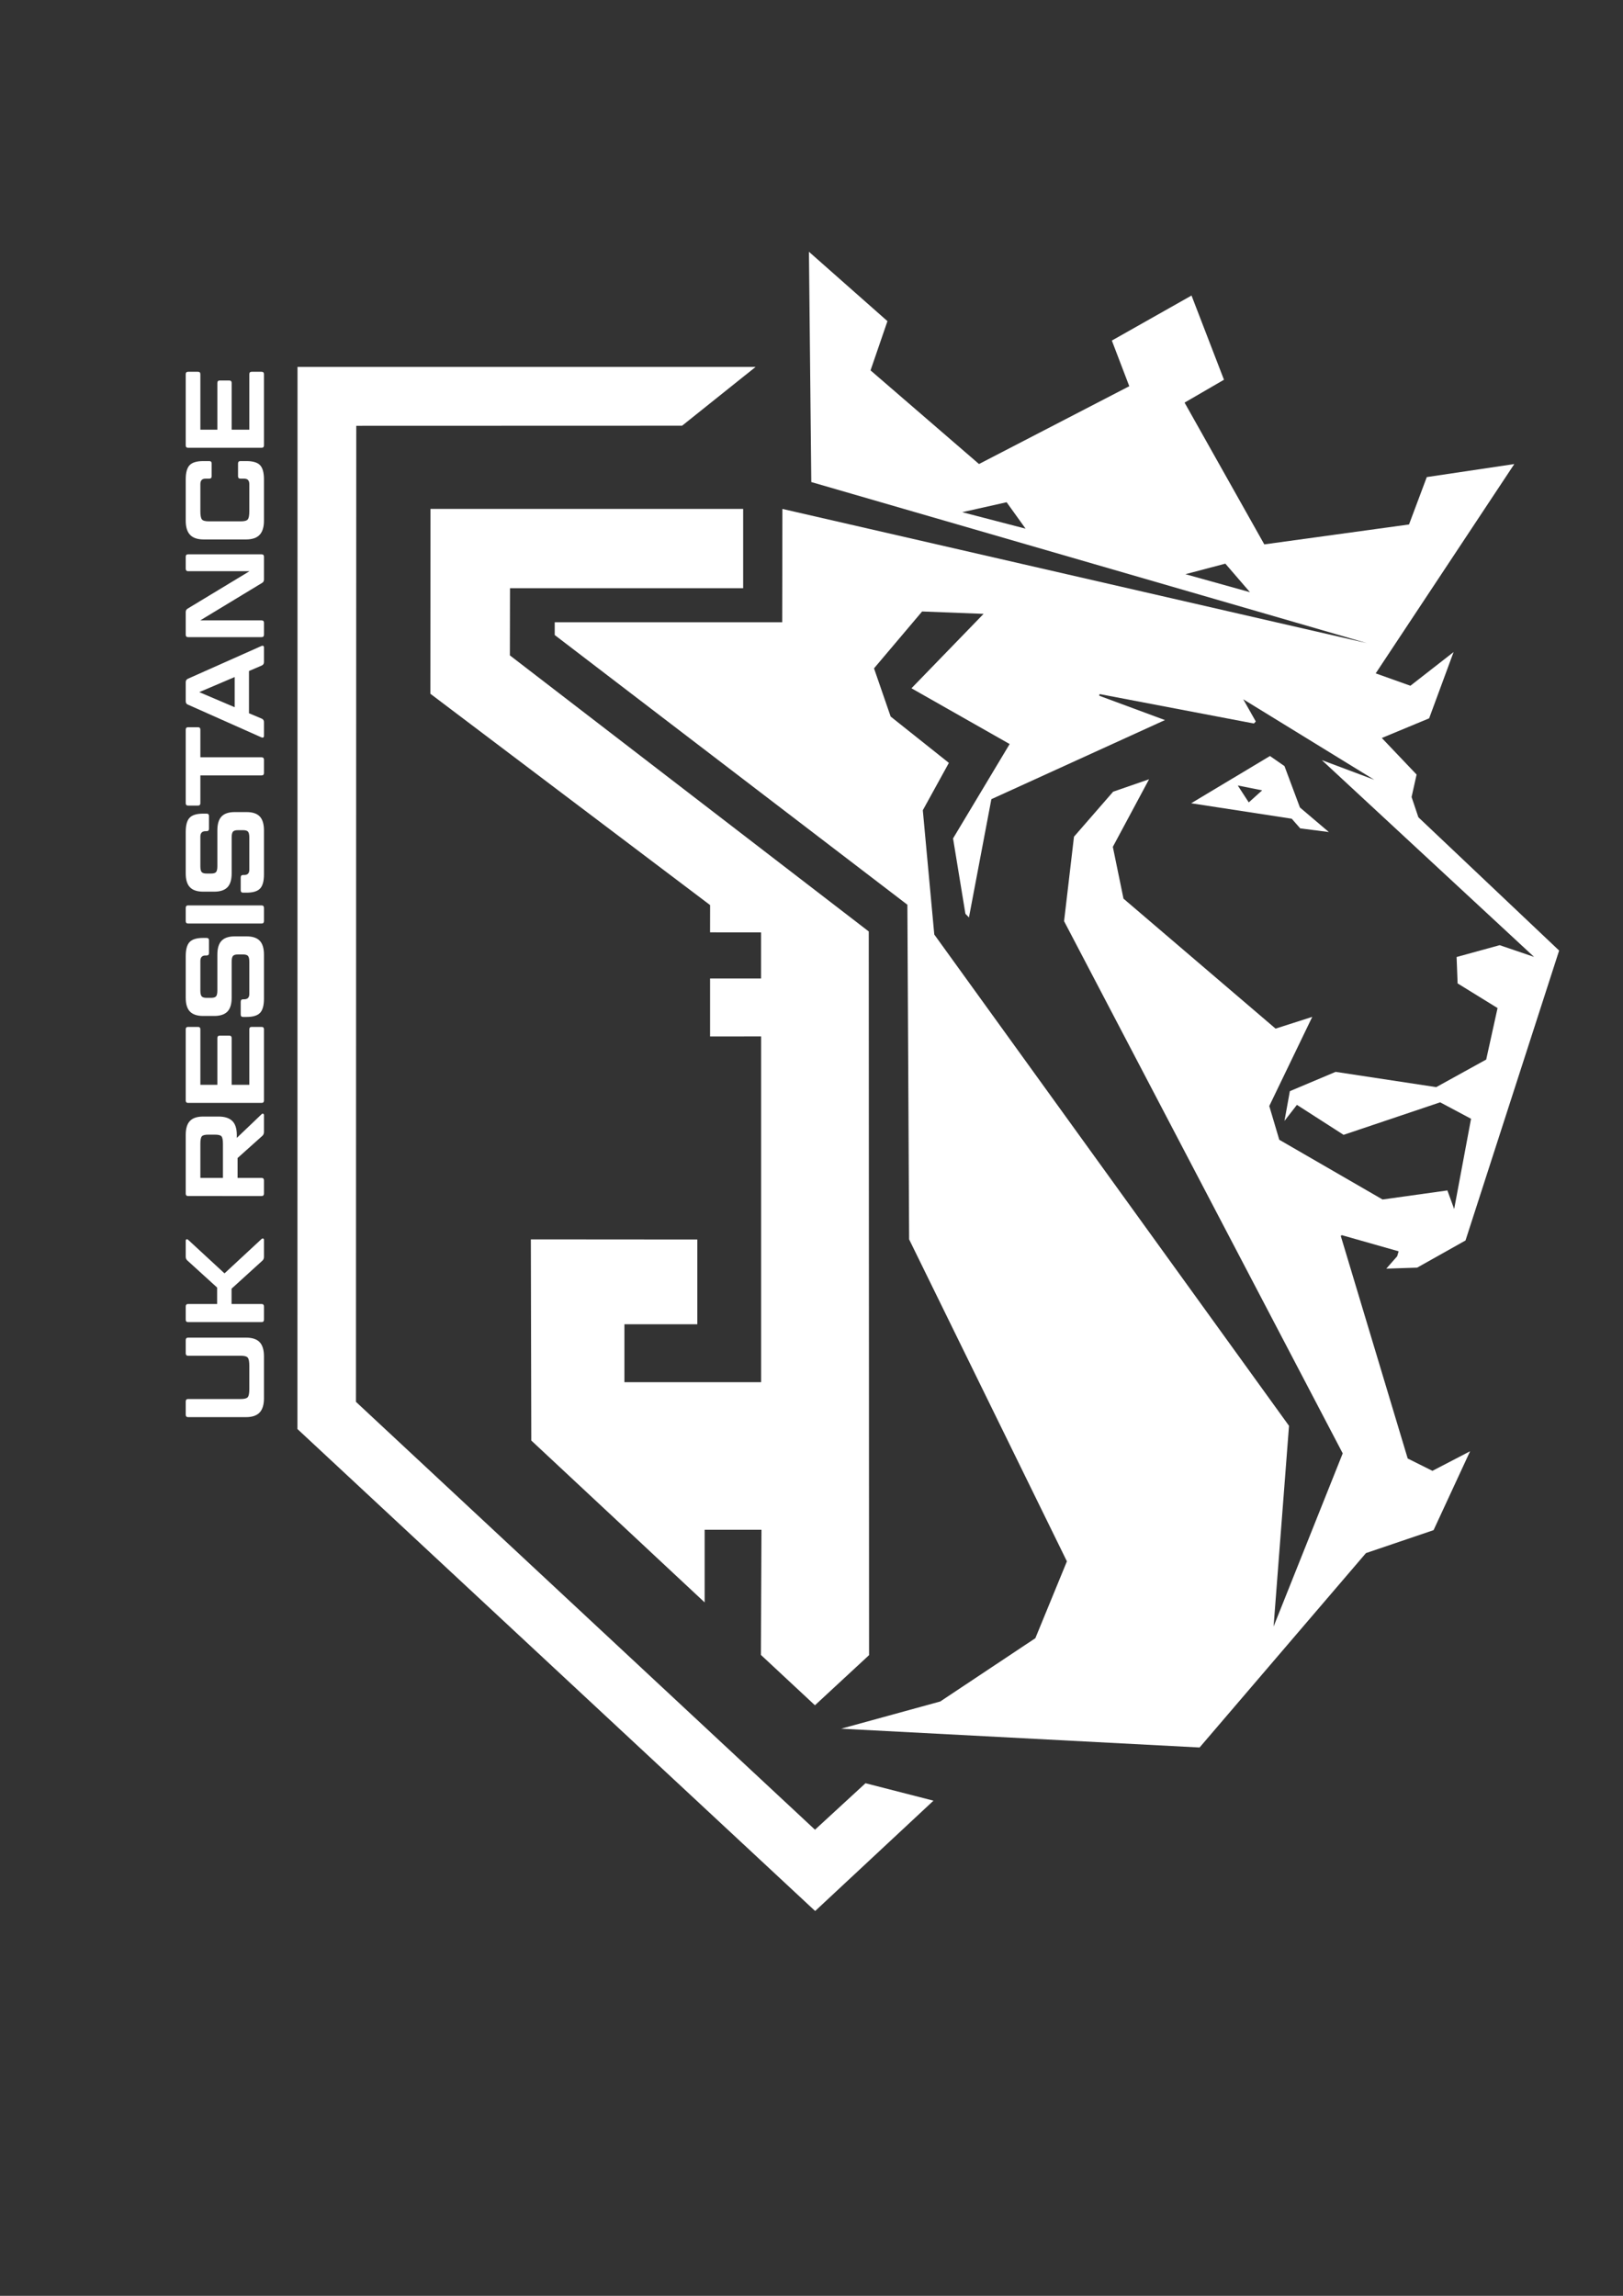 <?xml version="1.0" encoding="UTF-8" standalone="no"?>
<!-- Created with Inkscape (http://www.inkscape.org/) -->

<svg
   version="1.1"
   id="svg2"
   xml:space="preserve"
   width="793.701"
   height="1122.52"
   viewBox="0 0 793.701 1122.52"
   sodipodi:docname="LogoResistanceUKWhite.svg"
   inkscape:version="1.1.2 (b8e25be833, 2022-02-05)"
   xmlns:inkscape="http://www.inkscape.org/namespaces/inkscape"
   xmlns:sodipodi="http://sodipodi.sourceforge.net/DTD/sodipodi-0.dtd"
   xmlns="http://www.w3.org/2000/svg"
   xmlns:svg="http://www.w3.org/2000/svg"><rect x="0" y="0" width="793.701" height="1122.52" fill="#333333" stroke="none"/><defs
     id="defs6"><clipPath
       clipPathUnits="userSpaceOnUse"
       id="clipPath16"><path
         d="M 0,841.89 H 595.276 V 0 H 0 Z"
         id="path14" /></clipPath></defs><sodipodi:namedview
     id="namedview4"
     pagecolor="#ffffff"
     bordercolor="#666666"
     borderopacity="1.0"
     inkscape:pageshadow="2"
     inkscape:pageopacity="0.0"
     inkscape:pagecheckerboard="0"
     showgrid="false"
     inkscape:zoom="0.77771441"
     inkscape:cx="396.67517"
     inkscape:cy="560.6171"
     inkscape:window-width="5120"
     inkscape:window-height="1377"
     inkscape:window-x="-8"
     inkscape:window-y="-8"
     inkscape:window-maximized="1"
     inkscape:current-layer="g10" /><g
     id="g8"
     inkscape:groupmode="layer"
     inkscape:label="LogoResistanceUKv2.1"
     transform="matrix(1.333,0,0,-1.333,0,1122.52)"><g
       id="g10"><g
         id="g12"
         clip-path="url(#clipPath16)"
         style="fill:#ffffff"
         inkscape:export-filename="C:\Users\jgainsford\Desktop\UKRESWhite.png"
         inkscape:export-xdpi="96"
         inkscape:export-ydpi="96"><g
           id="g18"
           transform="translate(194.751,387.505)"
           style="fill:#ffffff"><path
             d="M 0,0 61.071,-0.046 V -31.137 H 34.326 V -52.382 H 84.481 V 74.44 L 65.749,74.43 v 21.26 h 18.71 v 16.901 l -18.715,0.019 0.017,10.005 -102.625,77.51 0.042,67.801 H 77.887 V 238.849 H -7.648 l -0.046,-24.648 131.664,-101.269 0.112,-265.438 c 0,0 -19.43,-18.018 -19.858,-18.39 -0.725,0.667 -19.819,18.47 -19.819,18.47 l 0.201,45.908 H 63.761 v -26.643 L 0.162,-73.786 Z"
             style="fill:#ffffff;fill-opacity:1;fill-rule:nonzero;stroke:none"
             id="path20" /></g><g
           id="g22"
           transform="translate(298.993,170.964)"
           style="fill:#ffffff"><path
             d="m 0,0 18.528,17.052 24.939,-6.401 -43.41,-40.473 -189.927,176.787 0.026,389.59 H -21.78 l -26.976,-21.566 -119.536,-0.037 -0.11,-358.014 z"
             style="fill:#ffffff;fill-opacity:1;fill-rule:nonzero;stroke:none"
             id="path24" /></g><g
           id="g26"
           transform="translate(467.235,245.493)"
           style="fill:#ffffff"><path
             d="m 0,0 5.66,73.618 -130.139,180.21 -4.208,45.579 9.565,17.372 -21.361,16.997 -6.105,17.681 17.647,20.862 22.551,-0.875 -26.46,-27.298 36.023,-20.449 -20.764,-34.624 4.53,-27.634 1.302,-1.351 8.223,43.382 63.679,29.015 -24.081,8.916 0.086,0.625 56.623,-10.798 0.705,0.734 -4.6,8.142 48.056,-29.516 -19.229,7.207 77.853,-72.173 -12.616,4.296 -15.798,-4.34 0.369,-9.685 14.659,-9.042 -4.168,-18.881 -18.331,-10.122 -36.908,5.603 -16.791,-7.08 -1.979,-10.91 4.568,5.884 17.12,-10.996 35.428,11.928 11.335,-6.037 -6.197,-33.1 -2.482,6.817 -23.784,-3.323 -37.891,21.909 -3.673,12.374 15.771,32.706 -13.46,-4.311 -55.79,47.673 -3.911,18.999 13.291,24.791 -13.177,-4.556 -14.368,-16.513 -3.633,-30.981 102.225,-195.21 z m -32.342,385.992 14.644,3.869 9.029,-10.473 z m -81.897,22.745 16.296,3.65 6.96,-9.693 z M 49.205,61.631 l -24.561,81.66 0.397,0.26 20.828,-5.921 -0.519,-1.81 -4.007,-4.55 11.33,0.372 17.739,9.963 34.346,106.342 -51.636,48.886 -2.492,7.43 1.838,8.241 -12.76,13.412 17.358,7.207 8.972,24.308 -15.844,-12.355 -12.73,4.541 50.85,76.779 -32.107,-4.782 -6.519,-17.381 -53.092,-7.303 -29.248,52 14.453,8.39 -11.905,30.888 -29.23,-16.517 6.395,-16.743 -55.13,-28.541 -39.792,34.349 6.202,18.058 -28.802,25.446 0.862,-84.468 203.832,-59.08 -214.429,49.225 -0.074,-41.578 h -83.456 v -4.679 l 129.378,-98.923 0.644,-122.745 57.884,-118.103 -11.579,-28.189 -34.891,-23.211 -36.357,-9.981 131.501,-6.895 61.036,71.304 24.806,8.416 13.403,28.94 -13.828,-7.185 z"
             style="fill:#ffffff;fill-opacity:1;fill-rule:nonzero;stroke:none"
             id="path28" /></g><g
           id="g30"
           transform="translate(458.131,547.777)"
           style="fill:#ffffff"><path
             d="M 0,0 4.908,4.43 -4.038,6.208 Z M -21.13,-0.314 7.775,17.023 13.1,13.321 18.768,-1.857 29.381,-10.869 18.876,-9.524 15.763,-5.98 Z"
             style="fill:#ffffff;fill-opacity:1;fill-rule:nonzero;stroke:none"
             id="path32" /></g><g
           id="g34"
           transform="translate(68.999,328.945)"
           style="fill:#ffffff"><path
             d="m 0,0 h 19.393 c 1.285,0 2.118,0.226 2.501,0.677 0.383,0.451 0.574,1.441 0.574,2.972 v 8.529 c 0,1.53 -0.191,2.527 -0.574,2.992 -0.383,0.465 -1.216,0.697 -2.501,0.697 H 0 c -0.574,0 -0.861,0.301 -0.861,0.903 v 4.796 c 0,0.628 0.287,0.944 0.861,0.944 h 21.279 c 2.269,0 3.929,-0.554 4.981,-1.661 1.053,-1.107 1.579,-2.836 1.579,-5.187 V 0.246 c 0,-2.35 -0.533,-4.086 -1.599,-5.207 -1.066,-1.121 -2.719,-1.681 -4.961,-1.681 H 0 c -0.574,0 -0.861,0.301 -0.861,0.903 v 4.797 C -0.861,-0.314 -0.574,0 0,0"
             style="fill:#ffffff;fill-opacity:1;fill-rule:nonzero;stroke:none"
             id="path36" /></g><g
           id="g38"
           transform="translate(68.999,387.37)"
           style="fill:#ffffff"><path
             d="M 0,0 13.366,-12.341 26.978,0.287 c 0.191,0.164 0.383,0.211 0.574,0.144 0.192,-0.069 0.287,-0.226 0.287,-0.472 v -6.272 c 0,-0.602 -0.218,-1.082 -0.656,-1.436 L 15.949,-17.958 v -5.617 h 11.029 c 0.574,0 0.861,-0.315 0.861,-0.943 v -4.797 c 0,-0.602 -0.287,-0.902 -0.861,-0.902 H 0 c -0.574,0 -0.861,0.3 -0.861,0.902 v 4.797 c 0,0.628 0.287,0.943 0.861,0.943 h 10.66 v 6.027 l -10.865,9.881 c -0.437,0.355 -0.656,0.833 -0.656,1.435 v 5.945 c 0,0.219 0.096,0.362 0.287,0.431 C -0.383,0.212 -0.191,0.164 0,0"
             style="fill:#ffffff;fill-opacity:1;fill-rule:nonzero;stroke:none"
             id="path40" /></g><g
           id="g42"
           transform="translate(73.508,410.042)"
           style="fill:#ffffff"><path
             d="m 0,0 h 8.282 v 12.505 c 0,1.421 -0.178,2.337 -0.533,2.747 -0.355,0.41 -1.134,0.615 -2.337,0.615 H 2.87 C 1.667,15.867 0.889,15.662 0.533,15.252 0.178,14.842 0,13.926 0,12.505 Z m -5.371,15.785 c 0,2.323 0.513,4.025 1.538,5.105 1.024,1.079 2.644,1.619 4.858,1.619 h 5.658 c 2.242,0 3.916,-0.54 5.023,-1.619 1.107,-1.08 1.66,-2.782 1.66,-5.105 v -1.106 l 9.102,8.691 c 0.164,0.192 0.348,0.246 0.553,0.164 0.206,-0.082 0.308,-0.232 0.308,-0.451 v -6.19 c 0,-0.657 -0.218,-1.163 -0.656,-1.518 L 13.653,7.298 V 0 h 8.815 c 0.574,0 0.861,-0.314 0.861,-0.942 V -5.74 c 0,-0.602 -0.287,-0.902 -0.861,-0.902 H -4.51 c -0.574,0 -0.861,0.3 -0.861,0.902 z"
             style="fill:#ffffff;fill-opacity:1;fill-rule:nonzero;stroke:none"
             id="path44" /></g><g
           id="g46"
           transform="translate(68.137,438.455)"
           style="fill:#ffffff"><path
             d="m 0,0 v 26.076 c 0,0.602 0.287,0.903 0.861,0.903 H 4.51 c 0.574,0 0.861,-0.301 0.861,-0.903 V 5.74 h 6.232 v 17.098 c 0,0.628 0.287,0.942 0.861,0.942 h 3.526 c 0.574,0 0.861,-0.314 0.861,-0.942 V 5.74 h 6.478 v 20.336 c 0,0.602 0.287,0.903 0.861,0.903 h 3.649 c 0.574,0 0.861,-0.301 0.861,-0.903 L 28.7,0 c 0,-0.602 -0.287,-0.901 -0.861,-0.901 H 0.861 C 0.287,-0.901 0,-0.602 0,0"
             style="fill:#ffffff;fill-opacity:1;fill-rule:nonzero;stroke:none"
             id="path48" /></g><g
           id="g50"
           transform="translate(88.31,469.985)"
           style="fill:#ffffff"><path
             d="m 0,0 v 4.633 c 0,0.629 0.287,0.943 0.861,0.943 h 0.41 c 1.257,0 1.886,0.642 1.886,1.927 v 11.808 c 0,1.066 -0.157,1.784 -0.471,2.153 -0.314,0.368 -0.909,0.553 -1.784,0.553 h -1.968 c -0.874,0 -1.469,-0.185 -1.784,-0.553 -0.314,-0.369 -0.471,-1.087 -0.471,-2.153 V 6.15 C -3.321,3.826 -3.84,2.132 -4.879,1.066 -5.917,0 -7.53,-0.533 -9.717,-0.533 h -4.059 c -2.186,0 -3.799,0.533 -4.838,1.599 -1.039,1.066 -1.558,2.76 -1.558,5.084 v 15.252 c 0,2.46 0.478,4.189 1.435,5.187 0.957,0.997 2.611,1.496 4.961,1.496 h 1.271 c 0.574,0 0.861,-0.301 0.861,-0.902 V 22.55 c 0,-0.602 -0.287,-0.902 -0.861,-0.902 h -0.41 c -1.257,0 -1.886,-0.67 -1.886,-2.009 V 8.815 c 0,-1.066 0.157,-1.784 0.471,-2.153 0.315,-0.368 0.91,-0.553 1.784,-0.553 h 1.681 c 0.902,0 1.511,0.185 1.824,0.553 0.315,0.369 0.472,1.087 0.472,2.153 v 13.12 c 0,2.323 0.512,4.024 1.537,5.104 1.025,1.08 2.645,1.62 4.859,1.62 h 4.305 c 2.214,0 3.833,-0.54 4.858,-1.62 1.025,-1.08 1.538,-2.781 1.538,-5.104 V 5.781 C 8.528,3.321 8.05,1.592 7.093,0.595 6.136,-0.403 4.483,-0.902 2.132,-0.902 H 0.861 C 0.287,-0.902 0,-0.602 0,0"
             style="fill:#ffffff;fill-opacity:1;fill-rule:nonzero;stroke:none"
             id="path52" /></g><g
           id="g54"
           transform="translate(68.999,509.999)"
           style="fill:#ffffff"><path
             d="m 0,0 h 26.978 c 0.574,0 0.861,-0.314 0.861,-0.942 V -5.74 c 0,-0.602 -0.287,-0.902 -0.861,-0.902 H 0 c -0.574,0 -0.861,0.3 -0.861,0.902 v 4.798 C -0.861,-0.314 -0.574,0 0,0"
             style="fill:#ffffff;fill-opacity:1;fill-rule:nonzero;stroke:none"
             id="path56" /></g><g
           id="g58"
           transform="translate(88.31,515.575)"
           style="fill:#ffffff"><path
             d="m 0,0 v 4.633 c 0,0.629 0.287,0.943 0.861,0.943 h 0.41 c 1.257,0 1.886,0.642 1.886,1.927 v 11.808 c 0,1.066 -0.157,1.784 -0.471,2.153 -0.314,0.368 -0.909,0.553 -1.784,0.553 h -1.968 c -0.874,0 -1.469,-0.185 -1.784,-0.553 -0.314,-0.369 -0.471,-1.087 -0.471,-2.153 V 6.15 C -3.321,3.826 -3.84,2.132 -4.879,1.066 -5.917,0 -7.53,-0.533 -9.717,-0.533 h -4.059 c -2.186,0 -3.799,0.533 -4.838,1.599 -1.039,1.066 -1.558,2.76 -1.558,5.084 v 15.252 c 0,2.46 0.478,4.189 1.435,5.187 0.957,0.997 2.611,1.496 4.961,1.496 h 1.271 c 0.574,0 0.861,-0.301 0.861,-0.902 V 22.55 c 0,-0.602 -0.287,-0.902 -0.861,-0.902 h -0.41 c -1.257,0 -1.886,-0.67 -1.886,-2.009 V 8.815 c 0,-1.066 0.157,-1.784 0.471,-2.153 0.315,-0.368 0.91,-0.553 1.784,-0.553 h 1.681 c 0.902,0 1.511,0.185 1.824,0.553 0.315,0.369 0.472,1.087 0.472,2.153 v 13.12 c 0,2.323 0.512,4.024 1.537,5.104 1.025,1.08 2.645,1.62 4.859,1.62 h 4.305 c 2.214,0 3.833,-0.54 4.858,-1.62 1.025,-1.08 1.538,-2.781 1.538,-5.104 V 5.781 C 8.528,3.321 8.05,1.592 7.093,0.595 6.136,-0.403 4.483,-0.902 2.132,-0.902 H 0.861 C 0.287,-0.902 0,-0.602 0,0"
             style="fill:#ffffff;fill-opacity:1;fill-rule:nonzero;stroke:none"
             id="path60" /></g><g
           id="g62"
           transform="translate(95.977,557.682)"
           style="fill:#ffffff"><path
             d="m 0,0 h -22.468 v -10.168 c 0,-0.602 -0.287,-0.901 -0.861,-0.901 h -3.649 c -0.574,0 -0.861,0.299 -0.861,0.901 V 16.77 c 0,0.6 0.287,0.902 0.861,0.902 h 3.649 c 0.574,0 0.861,-0.302 0.861,-0.902 V 6.643 H 0 c 0.574,0 0.861,-0.315 0.861,-0.944 V 0.902 C 0.861,0.301 0.574,0 0,0"
             style="fill:#ffffff;fill-opacity:1;fill-rule:nonzero;stroke:none"
             id="path64" /></g><g
           id="g66"
           transform="translate(73.099,588.227)"
           style="fill:#ffffff"><path
             d="M 0,0 12.997,-5.534 V 5.535 Z M 22.919,9.759 18.245,7.749 V -7.749 l 4.674,-1.968 c 0.547,-0.246 0.82,-0.67 0.82,-1.27 v -5.084 c 0,-0.274 -0.089,-0.458 -0.267,-0.554 -0.177,-0.097 -0.389,-0.089 -0.635,0.021 L -4.141,-4.592 c -0.546,0.192 -0.82,0.615 -0.82,1.272 v 6.969 c 0,0.601 0.274,1.026 0.82,1.271 l 26.978,12.014 c 0.246,0.108 0.458,0.116 0.635,0.02 0.178,-0.097 0.267,-0.267 0.267,-0.513 v -5.412 c 0,-0.601 -0.273,-1.025 -0.82,-1.27"
             style="fill:#ffffff;fill-opacity:1;fill-rule:nonzero;stroke:none"
             id="path68" /></g><g
           id="g70"
           transform="translate(96.837,637.877)"
           style="fill:#ffffff"><path
             d="M 0,0 V -8.322 C 0,-8.924 -0.232,-9.348 -0.697,-9.594 L -23.37,-23.329 H -0.861 C -0.287,-23.329 0,-23.63 0,-24.23 v -4.346 c 0,-0.602 -0.287,-0.903 -0.861,-0.903 h -26.978 c -0.574,0 -0.861,0.301 -0.861,0.903 v 8.281 c 0,0.574 0.233,0.998 0.697,1.272 l 22.714,13.734 h -22.55 c -0.574,0 -0.861,0.314 -0.861,0.943 V 0 c 0,0.602 0.287,0.902 0.861,0.902 H -0.861 C -0.287,0.902 0,0.602 0,0"
             style="fill:#ffffff;fill-opacity:1;fill-rule:nonzero;stroke:none"
             id="path72" /></g><g
           id="g74"
           transform="translate(87.325,667.439)"
           style="fill:#ffffff"><path
             d="m 0,0 v 4.633 c 0,0.6 0.287,0.902 0.861,0.902 H 3.116 C 5.467,5.535 7.121,5.036 8.077,4.038 9.034,3.04 9.512,1.312 9.512,-1.148 v -15.17 c 0,-2.351 -0.533,-4.086 -1.599,-5.207 -1.066,-1.121 -2.719,-1.681 -4.961,-1.681 h -15.58 c -2.241,0 -3.895,0.56 -4.961,1.681 -1.066,1.121 -1.599,2.856 -1.599,5.207 v 15.17 c 0,2.46 0.479,4.188 1.435,5.186 0.957,0.998 2.611,1.497 4.961,1.497 h 2.255 c 0.574,0 0.861,-0.302 0.861,-0.902 V 0 c 0,-0.602 -0.287,-0.902 -0.861,-0.902 h -1.394 c -1.257,0 -1.886,-0.67 -1.886,-2.009 v -10.004 c 0,-1.504 0.192,-2.487 0.574,-2.952 0.383,-0.465 1.217,-0.697 2.501,-0.697 H 1.066 c 1.285,0 2.119,0.232 2.501,0.697 0.383,0.465 0.574,1.448 0.574,2.952 v 10.004 c 0,1.339 -0.628,2.009 -1.886,2.009 H 0.861 C 0.287,-0.902 0,-0.602 0,0"
             style="fill:#ffffff;fill-opacity:1;fill-rule:nonzero;stroke:none"
             id="path76" /></g><g
           id="g78"
           transform="translate(68.137,678.754)"
           style="fill:#ffffff"><path
             d="m 0,0 v 26.076 c 0,0.602 0.287,0.903 0.861,0.903 H 4.51 c 0.574,0 0.861,-0.301 0.861,-0.903 V 5.74 h 6.232 v 17.098 c 0,0.628 0.287,0.942 0.861,0.942 h 3.526 c 0.574,0 0.861,-0.314 0.861,-0.942 V 5.74 h 6.478 v 20.336 c 0,0.602 0.287,0.903 0.861,0.903 h 3.649 c 0.574,0 0.861,-0.301 0.861,-0.903 L 28.7,0 c 0,-0.602 -0.287,-0.901 -0.861,-0.901 H 0.861 C 0.287,-0.901 0,-0.602 0,0"
             style="fill:#ffffff;fill-opacity:1;fill-rule:nonzero;stroke:none"
             id="path80" /></g></g></g></g></svg>
